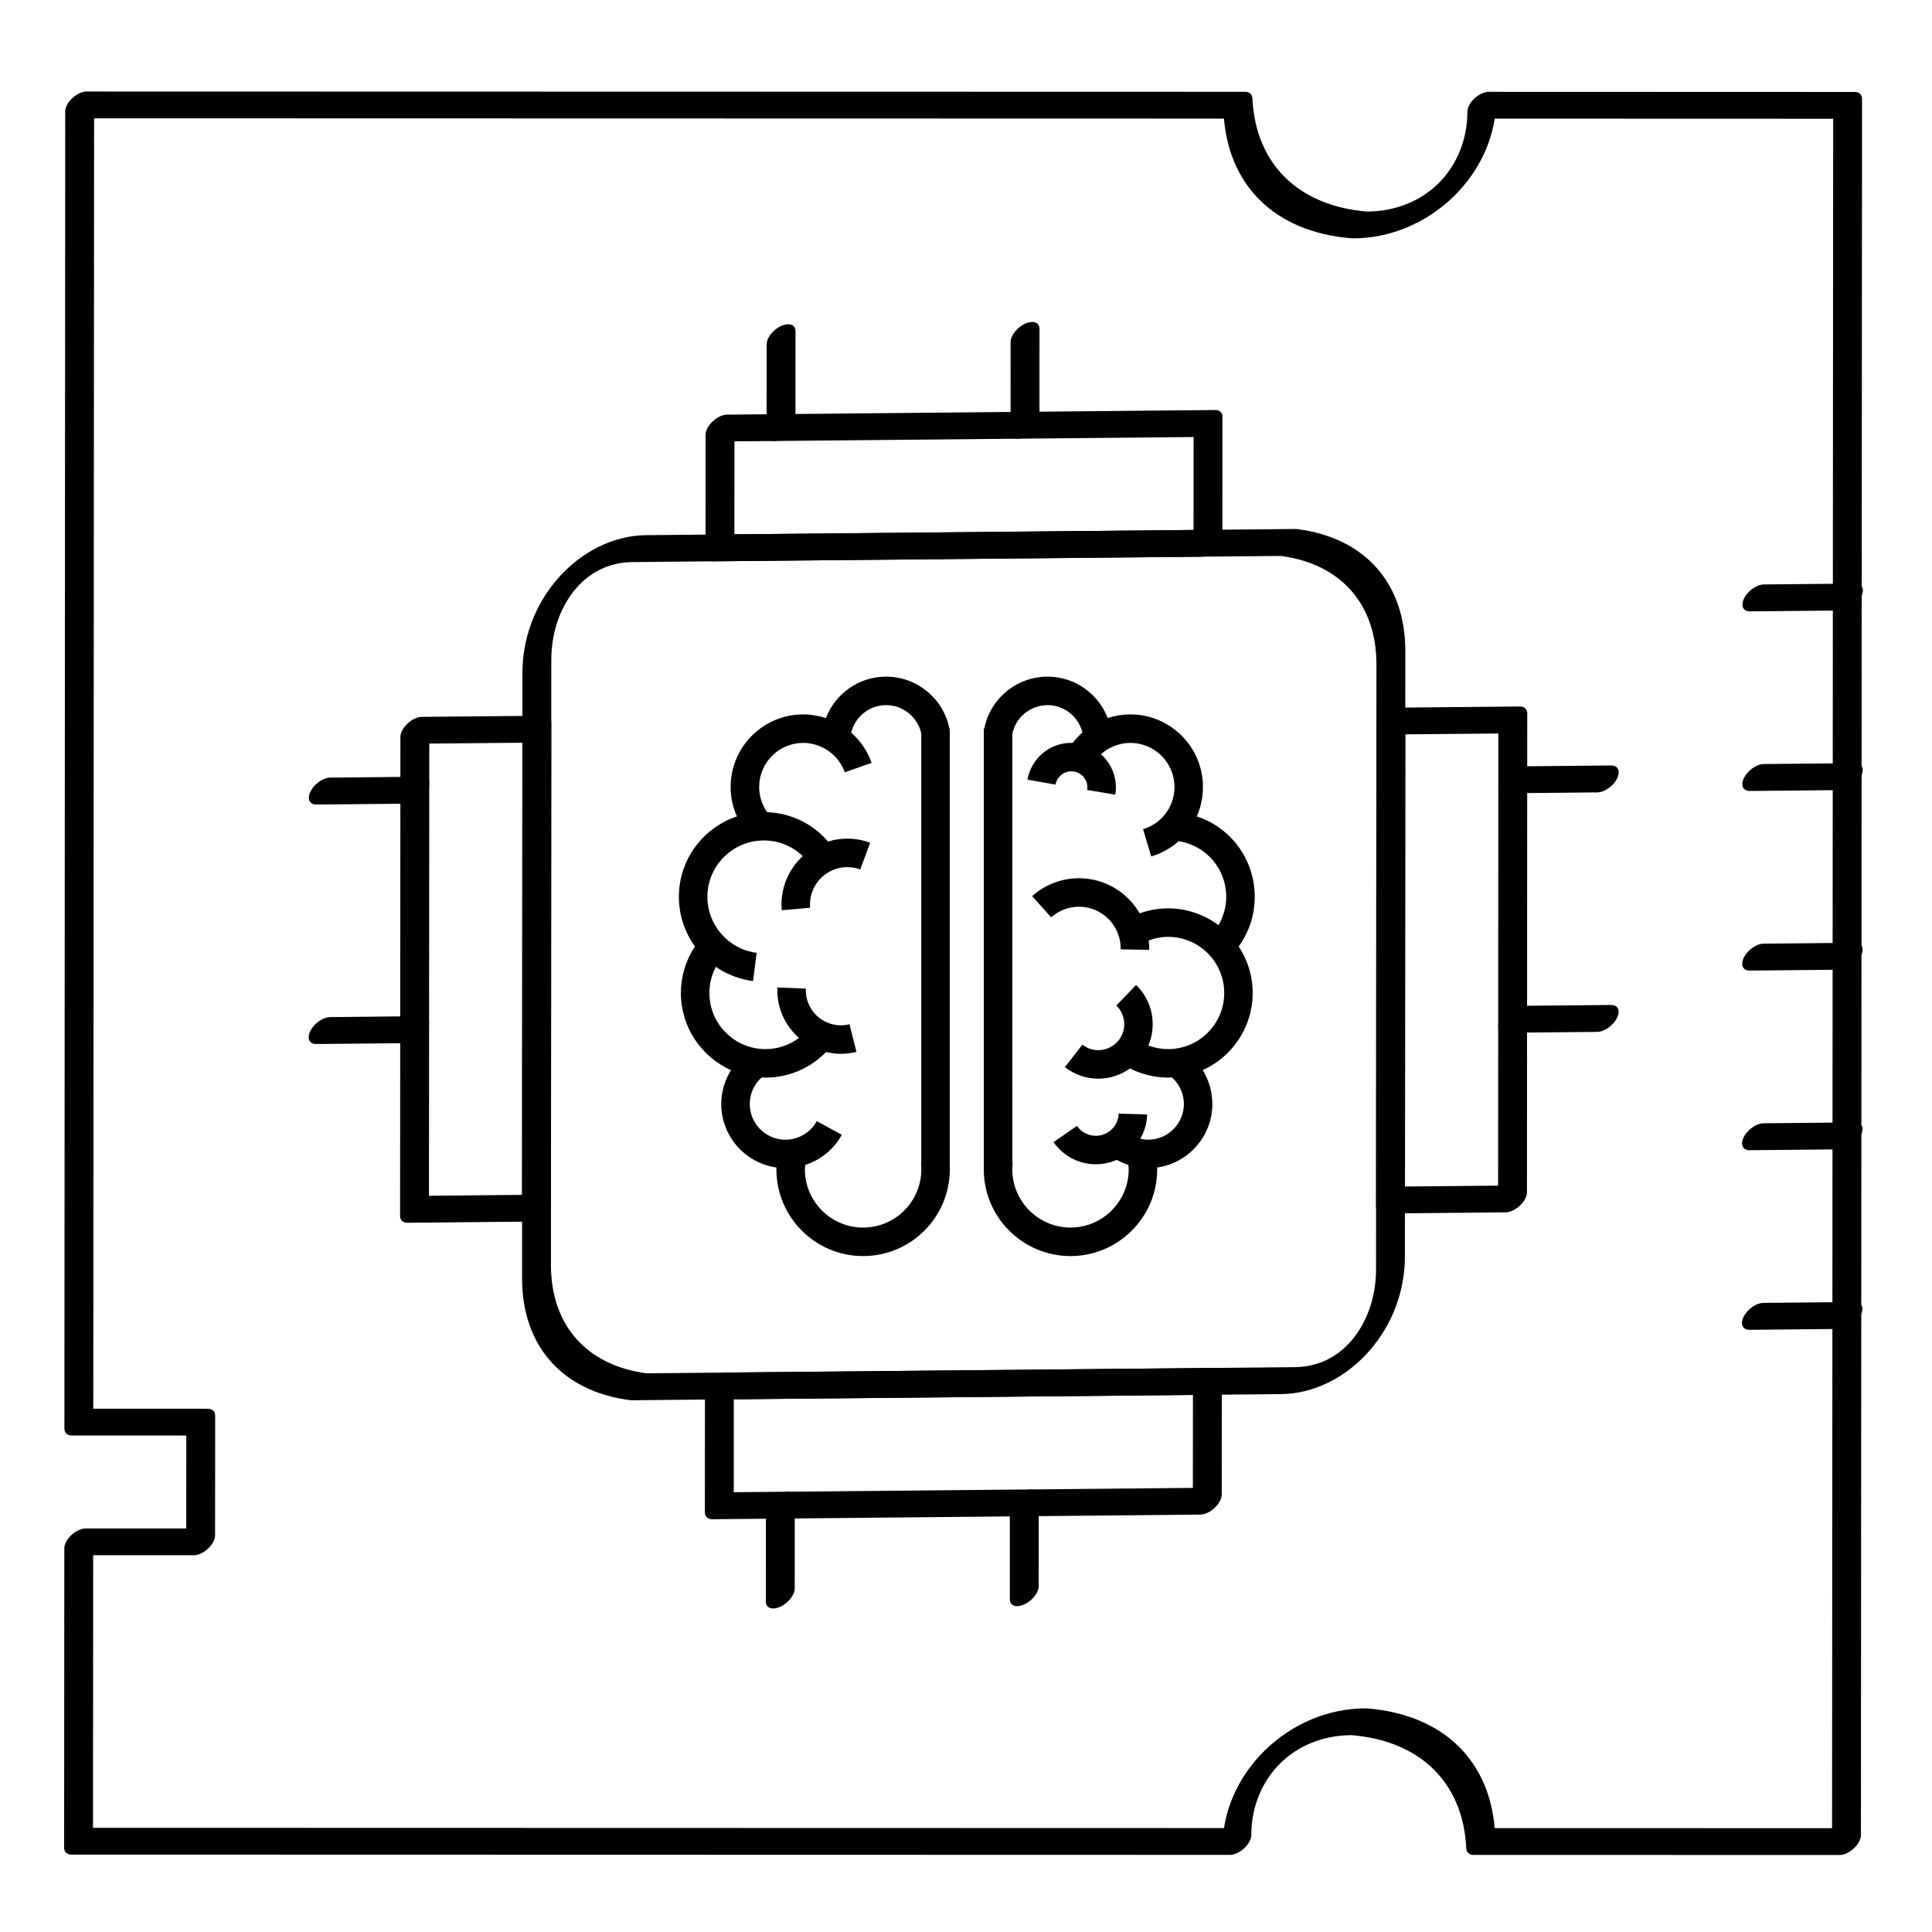 <?xml version="1.0" encoding="UTF-8" standalone="no"?>
<!DOCTYPE svg PUBLIC "-//W3C//DTD SVG 1.1//EN" "http://www.w3.org/Graphics/SVG/1.1/DTD/svg11.dtd">
<svg width="100%" height="100%" viewBox="0 0 512 512" version="1.1" 
xmlns="http://www.w3.org/2000/svg" 
xmlnsXlink="http://www.w3.org/1999/xlink" 
xmlSpace="preserve" 
xmlnsSerif="http://www.serif.com/" 
style="fill-rule:evenodd;clip-rule:evenodd;stroke-linecap:round;stroke-linejoin:round;"
>
    <g transform="matrix(0.51,0,0,0.51,168.431,96.922)">
        <g>
            <g transform="matrix(0.661,0,0,0.661,-59.233,127.023)">
                <path d="M336.61,438.684L336.61,93.14L336.348,93.14C331.645,69.425 310.778,52.242 286.559,52.242C264.981,52.242 246.551,65.801 239.215,84.816C233.559,82.953 227.555,81.937 221.383,81.937C189.934,81.937 164.348,107.523 164.348,138.972C164.348,147.046 166.055,154.874 169.282,162.113C142.805,170.976 123.653,195.957 123.653,225.379C123.653,239.817 128.325,253.293 136.282,264.328C129.137,275.137 125.239,287.785 125.239,300.945C125.239,327.949 141.45,351.215 164.634,361.617C159.743,369.492 156.974,378.625 156.974,388.207C156.974,413.637 175.896,434.68 200.392,438.125C200.38,438.617 200.329,439.109 200.329,439.602C200.329,477.184 230.903,507.754 268.485,507.754C306.067,507.754 336.641,477.184 336.641,439.602C336.641,439.293 336.598,438.992 336.59,438.684L336.61,438.684ZM268.485,485.352C243.251,485.352 222.727,464.832 222.727,439.598C222.727,438.426 222.93,437.278 223.02,436.11C235.082,432.196 245.469,423.88 251.739,412.399L232.083,401.669C227.153,410.68 217.72,416.278 207.45,416.278C191.973,416.278 179.376,403.676 179.376,388.2C179.376,380.129 182.833,372.595 188.739,367.313C189.751,367.356 190.743,367.465 191.763,367.465C209.931,367.465 227.044,360.016 239.404,347.34C243.146,348.235 247.025,348.762 251.037,348.762C255.154,348.762 259.263,348.246 263.252,347.242L257.779,325.519C255.58,326.078 253.31,326.359 251.037,326.359C235.814,326.359 223.435,313.976 223.435,298.75L223.462,297.481L201.083,296.617C201.056,297.328 201.032,298.039 201.032,298.75C201.032,313.703 207.661,327.102 218.091,336.266C210.591,341.856 201.407,345.059 191.767,345.059C167.435,345.059 147.646,325.262 147.646,300.938C147.646,293.684 149.432,286.676 152.744,280.391C161.244,286.227 171.158,290.196 181.967,291.579L184.799,269.356C162.717,266.544 146.065,247.633 146.065,225.376C146.065,200.927 165.956,181.036 190.405,181.036C202.038,181.036 212.917,185.521 221.061,193.348C210.803,202.805 204.327,216.313 204.327,231.332C204.327,232.852 204.401,234.363 204.53,235.875L226.839,233.91C226.761,233.055 226.722,232.192 226.722,231.336C226.722,215.156 239.882,202.004 256.054,202.004C259.55,202.004 262.976,202.614 266.245,203.828L274.034,182.828C268.265,180.684 262.218,179.602 256.054,179.602C250.796,179.602 245.722,180.403 240.941,181.864C228.929,167.864 211.738,159.532 193.05,158.798C188.96,152.958 186.769,146.126 186.769,138.974C186.769,119.872 202.304,104.337 221.406,104.337C226.582,104.337 231.535,105.547 236.027,107.653C236.039,107.743 236.039,107.837 236.042,107.926L236.585,107.876C244.582,111.786 250.983,118.7 254.069,127.458L275.198,120.016C271.89,110.637 266.249,102.551 259.104,96.25C262.155,83.875 273.268,74.641 286.573,74.641C299.905,74.641 311.374,83.989 314.225,96.942L314.225,434.902L314.018,434.926C314.182,436.476 314.261,438.035 314.261,439.598C314.245,464.832 293.722,485.352 268.488,485.352L268.485,485.352Z" style="fill-rule:nonzero;"/>
            </g>
            <g transform="matrix(0.661,0,0,0.661,-59.233,127.023)">
                <path d="M576.35,225.38C576.35,195.88 557.588,170.958 530.807,162.118C533.928,155.005 535.651,147.177 535.651,138.977C535.651,107.528 510.069,81.942 478.608,81.942C472.42,81.942 466.413,82.934 460.776,84.774C453.436,65.778 435.014,52.243 413.471,52.243C389.233,52.243 368.409,69.411 363.713,93.141L363.381,93.141L363.381,438.681L363.404,438.681C363.404,438.99 363.35,439.29 363.35,439.599C363.35,477.181 393.932,507.751 431.514,507.751C469.096,507.751 499.666,477.181 499.666,439.599C499.666,439.107 499.623,438.615 499.611,438.122C524.099,434.677 543.021,413.634 543.021,388.204C543.021,378.646 540.349,369.466 535.439,361.583C558.584,351.149 574.751,327.915 574.751,300.946C574.751,287.438 570.681,274.88 563.747,264.38C571.985,252.954 576.349,239.478 576.349,225.384L576.35,225.38ZM508.245,345.06C502.921,345.06 497.679,344.076 492.745,342.228C499.503,326.302 496.132,307.193 483.12,294.638L467.569,310.759C475.257,318.173 475.889,330.404 469.003,338.587C461.913,347.009 449.554,348.321 440.874,341.56L427.128,359.244C434.967,365.337 444.226,368.298 453.409,368.298C462.202,368.298 470.909,365.545 478.28,360.244C487.518,364.904 497.78,367.451 508.253,367.451C509.272,367.451 510.253,367.337 511.26,367.298C517.217,372.623 520.647,380.15 520.647,388.185C520.647,403.662 508.057,416.263 492.581,416.263C490.48,416.263 488.413,415.955 486.394,415.506C489.632,409.896 491.581,403.432 491.796,396.479L469.405,395.756C469.096,405.533 461.19,413.19 451.413,413.19C445.507,413.19 439.972,410.28 436.601,405.424L418.183,418.174C425.73,429.076 438.152,435.584 451.413,435.584C457.3,435.584 462.866,434.315 467.893,432.084C470.803,433.725 473.846,435.069 477.002,436.1C477.092,437.26 477.287,438.408 477.287,439.576C477.287,464.81 456.767,485.33 431.533,485.33C406.299,485.33 385.771,464.81 385.771,439.576C385.771,437.807 385.885,436.01 386.092,434.241L385.807,434.205L385.799,97.155C388.553,84.085 400.061,74.643 413.479,74.643C426.733,74.643 437.815,83.839 440.889,96.163C438.111,98.617 435.576,101.367 433.299,104.343C432.928,104.331 432.553,104.288 432.186,104.288C415.155,104.288 400.651,116.456 397.702,133.229L419.761,137.116C420.819,131.073 426.05,126.69 432.187,126.69C439.144,126.69 444.808,132.35 444.808,139.311C444.808,139.987 444.753,140.667 444.644,141.335L466.738,145.018C467.046,143.155 467.206,141.233 467.206,139.307C467.206,128.959 462.663,119.678 455.515,113.26C457.89,111.12 460.515,109.295 463.39,107.889L463.972,107.944C463.984,107.842 463.984,107.741 463.996,107.635C468.469,105.553 473.414,104.338 478.617,104.338C497.722,104.338 513.258,119.873 513.258,138.975C513.258,154.397 503.34,167.733 488.563,172.155L494.981,193.616C503.207,191.159 510.481,186.987 516.551,181.616C538.09,184.976 553.957,203.245 553.957,225.374C553.957,233.288 551.789,240.851 547.851,247.604C536.769,239.35 523.089,234.409 508.249,234.409C500.538,234.409 493.011,235.757 485.905,238.3C476.347,221.843 458.561,210.722 438.194,210.722C424.596,210.722 411.526,215.718 401.389,224.784L416.319,241.483C422.347,236.088 430.124,233.124 438.194,233.124C456.276,233.124 470.983,247.835 470.983,265.917L470.972,266.616L493.37,267.018L493.381,265.917C493.381,263.784 493.241,261.69 493.002,259.616C497.846,257.823 502.963,256.803 508.252,256.803C532.588,256.803 552.373,276.6 552.373,300.932C552.366,325.268 532.58,345.065 508.244,345.065L508.245,345.06Z" style="fill-rule:nonzero;"/>
            </g>
        </g>
    </g>
    <g transform="matrix(1.751,-0.801,-0.002,1.423,-178.387,71.086)">
        <g transform="matrix(6.724,0,0,6.724,14.506,0.579)">
            <path d="M25.108,26.289L25.119,43.038L25.119,43.039C25.116,44.826 25.976,46.504 27.427,47.547L42.049,55.607C43.323,56.309 44.354,55.429 44.353,53.641L44.343,36.892C44.345,35.105 43.485,33.427 42.034,32.384L27.412,24.324C26.139,23.621 25.107,24.501 25.108,26.289Z" style="fill:none;fill-rule:nonzero;stroke:black;stroke-width:0.65px;"/>
        </g>
        <g transform="matrix(6.724,0,0,6.724,14.506,0.579)">
            <path d="M40.233,54.607L29.242,48.548L29.244,51.865L40.235,57.924L40.233,54.607Z" style="fill:none;fill-rule:nonzero;stroke:black;stroke-width:0.65px;"/>
        </g>
        <g transform="matrix(6.724,0,0,6.724,14.506,0.579)">
            <path d="M40.217,28.066L29.226,22.007L29.228,25.325L40.219,31.384L40.217,28.066Z" style="fill:none;fill-rule:nonzero;stroke:black;stroke-width:0.65px;"/>
        </g>
        <g transform="matrix(6.724,0,0,6.724,14.506,0.579)">
            <path d="M44.344,38.632L44.352,51.902L47.1,53.417L47.091,40.147L44.344,38.632Z" style="fill:none;fill-rule:nonzero;stroke:black;stroke-width:0.65px;"/>
        </g>
        <g transform="matrix(6.724,0,0,6.724,14.506,0.579)">
            <path d="M22.362,26.514L22.37,39.785L25.118,41.299L25.109,28.029L22.362,26.514Z" style="fill:none;fill-rule:nonzero;stroke:black;stroke-width:0.65px;"/>
        </g>
        <g transform="matrix(6.724,0,0,6.724,14.506,0.579)">
            <path d="M20.302,27.037L22.363,28.173" style="fill:none;fill-rule:nonzero;stroke:black;stroke-width:0.65px;"/>
        </g>
        <g transform="matrix(6.724,0,0,6.724,14.506,0.579)">
            <path d="M20.306,33.672L22.367,34.808" style="fill:none;fill-rule:nonzero;stroke:black;stroke-width:0.65px;"/>
        </g>
        <g transform="matrix(6.724,0,0,6.724,14.506,0.579)">
            <path d="M47.092,41.805L49.153,42.941" style="fill:none;fill-rule:nonzero;stroke:black;stroke-width:0.65px;"/>
        </g>
        <g transform="matrix(6.724,0,0,6.724,14.506,0.579)">
            <path d="M47.097,48.441L49.158,49.577" style="fill:none;fill-rule:nonzero;stroke:black;stroke-width:0.65px;"/>
        </g>
        <g transform="matrix(6.724,0,0,6.724,14.506,0.579)">
            <path d="M30.62,55.111L30.618,52.623" style="fill:none;fill-rule:nonzero;stroke:black;stroke-width:0.65px;"/>
        </g>
        <g transform="matrix(6.724,0,0,6.724,14.506,0.579)">
            <path d="M36.115,58.14L36.113,55.652" style="fill:none;fill-rule:nonzero;stroke:black;stroke-width:0.65px;"/>
        </g>
        <g transform="matrix(6.724,0,0,6.724,14.506,0.579)">
            <path d="M30.6,22.764L30.598,20.276" style="fill:none;fill-rule:nonzero;stroke:black;stroke-width:0.65px;"/>
        </g>
        <g transform="matrix(6.724,0,0,6.724,14.506,0.579)">
            <path d="M36.095,25.794L36.093,23.306" style="fill:none;fill-rule:nonzero;stroke:black;stroke-width:0.65px;"/>
        </g>
        <g transform="matrix(6.724,0,0,6.724,14.506,0.579)">
            <path d="M52.597,59.764L54.658,60.9" style="fill:none;fill-rule:nonzero;stroke:black;stroke-width:0.65px;"/>
        </g>
        <g transform="matrix(6.724,0,0,6.724,14.506,0.579)">
            <path d="M52.594,54.788L54.655,55.924" style="fill:none;fill-rule:nonzero;stroke:black;stroke-width:0.65px;"/>
        </g>
        <g transform="matrix(6.724,0,0,6.724,14.506,0.579)">
            <path d="M52.591,49.811L54.652,50.947" style="fill:none;fill-rule:nonzero;stroke:black;stroke-width:0.65px;"/>
        </g>
        <g transform="matrix(6.724,0,0,6.724,14.506,0.579)">
            <path d="M52.588,44.835L54.649,45.971" style="fill:none;fill-rule:nonzero;stroke:black;stroke-width:0.65px;"/>
        </g>
        <g transform="matrix(6.724,0,0,6.724,14.506,0.579)">
            <path d="M52.585,39.859L54.646,40.995" style="fill:none;fill-rule:nonzero;stroke:black;stroke-width:0.65px;"/>
        </g>
        <g transform="matrix(6.72,0.078,0,6.724,14.558,-0.571)">
            <path d="M54.667,75L46.424,70.456L46.423,70.456C46.349,68.493 45.322,66.69 43.674,65.624C42.156,64.787 40.927,65.594 40.928,67.427L14.824,53.037L14.819,44.743L17.566,46.257L17.564,42.94L14.817,41.425L14.794,4.931L40.898,19.321C40.973,21.284 41.999,23.087 43.648,24.153C45.166,24.99 46.395,24.183 46.394,22.35L54.637,26.895L54.667,75Z" style="fill:none;fill-rule:nonzero;stroke:black;stroke-width:0.65px;"/>
        </g>
    </g>
</svg>
